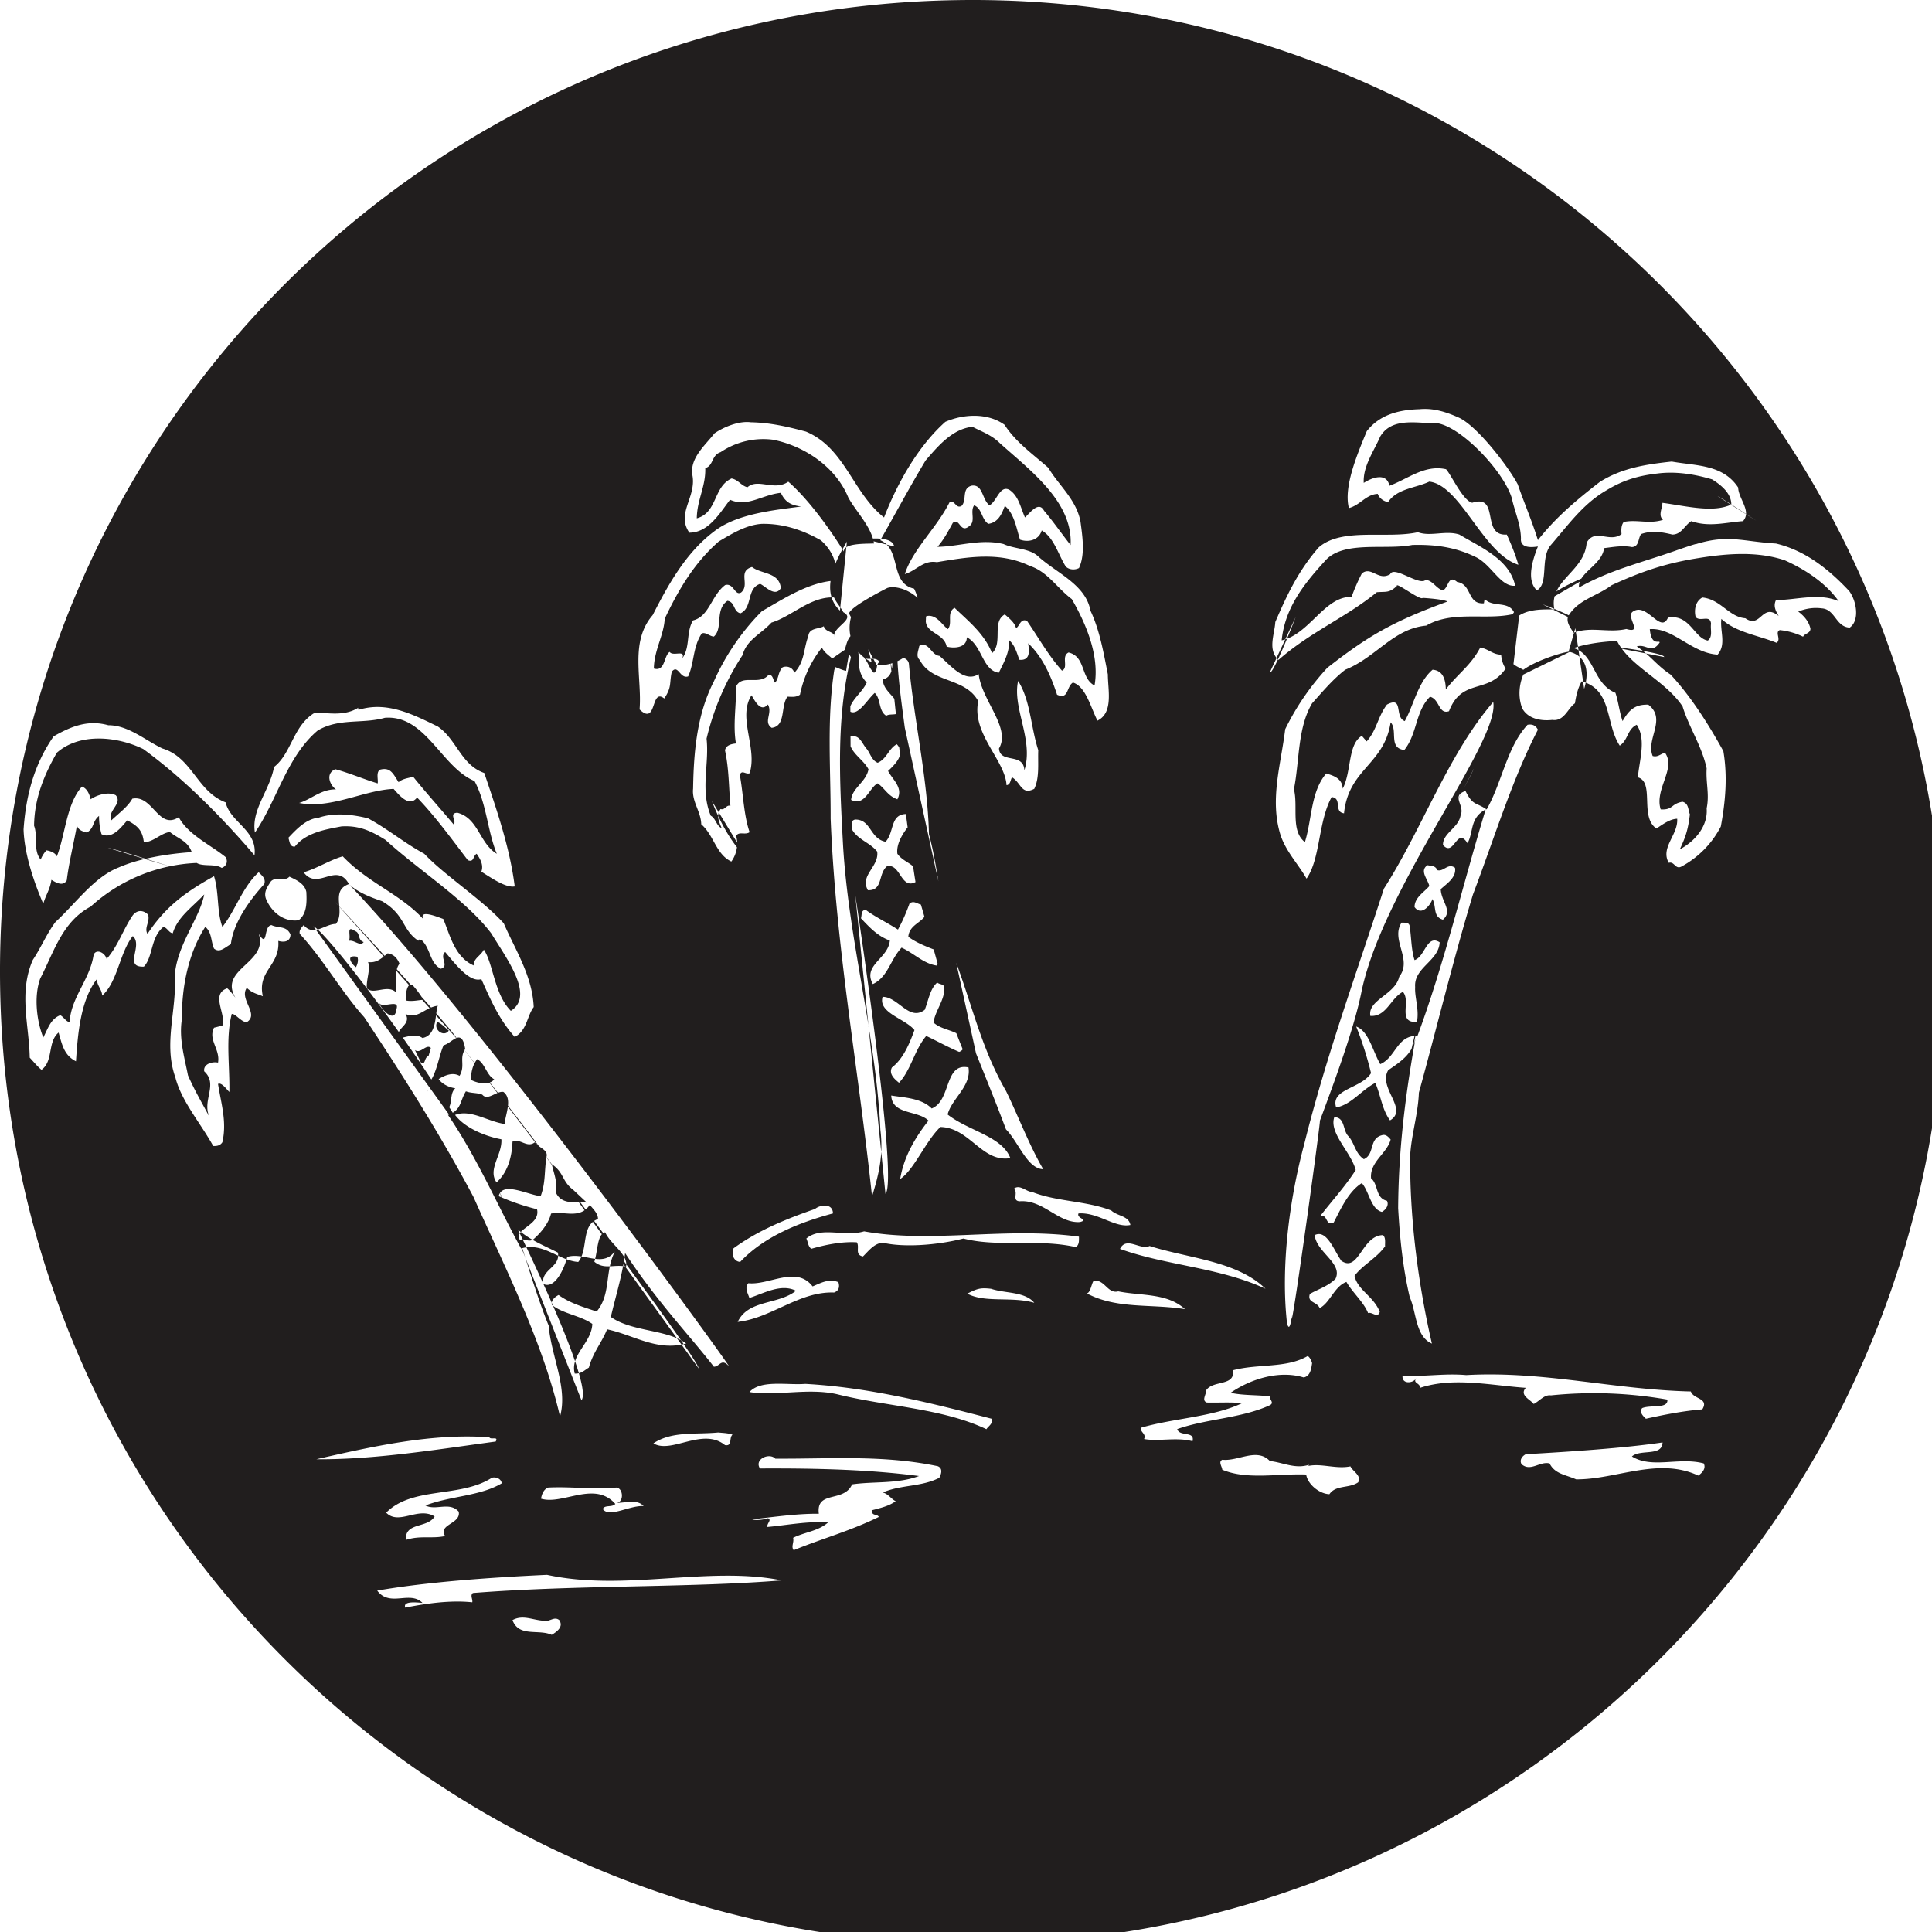<svg xmlns="http://www.w3.org/2000/svg" width="64pt" height="64pt" viewBox="0 0 64 64"><path d="M53.566 21.23c.414.84 1.602 1.31 2.172 2.172.215.703.633 1.297.797 2.051-.031.48.098.856 0 1.324.047.575-.363 1.078-.89 1.36.218-.461.277-.696.335-1.16-.062-.149-.035-.364-.246-.418-.386.066-.3.277-.722.253-.211-.675.52-1.347.144-1.875-.144.032-.238.157-.41.106-.23-.57.477-1.223-.144-1.7-.438-.011-.633.165-.852.544-.105-.297-.14-.66-.238-.938-.746-.297-.68-1.281-1.387-1.48.45-.153.969-.211 1.441-.239m5.555-2.671c.633.285 1.336.718 1.79 1.359-.641-.29-1.419-.04-2.079-.04-.094.192-.016.352.09.528-.559-.46-.586.438-1.106.074-.543-.039-.812-.628-1.425-.687-.239.133-.274.43-.22.648.157.172.481-.097.509.22-.028.194.066.429-.106.558-.457-.078-.594-.89-1.32-.758-.25.559-.707-.55-1.18-.188-.207.18.367.727-.199.563-.605.137-1.168-.094-1.75.125-.086-.152-.25-.332-.18-.543.332-.563.946-.66 1.446-1.035.925-.422 1.672-.692 2.718-.871.973-.164 2.036-.278 3.012.047M27.937 20.28c.43.23-.343.477-.308.809.027-.176-.285-.133-.34-.344-.156.098-.488.043-.512.328-.164.43-.113.84-.465 1.215-.042-.164-.222-.246-.386-.184-.153.145-.121.368-.25.508-.07-.054-.055-.27-.215-.258-.309.372-.883-.046-1.082.399.02.594-.106 1.246 0 1.875-.125.016-.324.043-.363.226.132.606.125 1.204.18 1.84-.141-.043-.18.157-.325.106-.16.21-.047.43.035.633-.176-.075-.195-.325-.36-.41-.355-.852-.046-1.704-.14-2.555a8.716 8.716 0 0 1 1.192-2.766c.136-.515.62-.703.957-1.078.672-.203 1.293-.871 2.074-.832.07.164.203.297.308.488m-2.316-5.71c1.043.21 2.07.91 2.48 1.91.258.472.766.964.852 1.523-.336.012-1.008-.008-1 .266-.492-.793-1.191-1.747-1.84-2.313-.46.324-1.008-.125-1.351.184-.2-.04-.305-.25-.528-.29-.613.278-.46 1.13-1.152 1.32.008-.62.3-1.05.281-1.663.278-.078.2-.43.508-.528a2.527 2.527 0 0 1 1.75-.41m-5.574 26.254c.183.403.777.735.691 1.137-.383-.094-.718.117-1.05-.164.113-.324.093-.93.359-.973m-1.082-1.43l.476.446c-.289-.055-.808.113-1.02-.32.04-.391-.054-.579-.144-.954.403.27.336.555.688.832m-2.988-3.136c.175.218.464-.125.699-.09.308.23.07.726.039 1.062-.563-.082-1.125-.496-1.64-.3.312.418.972.703 1.534.808.032.516-.464.996-.16 1.426.363-.324.508-.824.528-1.348.257-.125.476.227.742.02.097.172.457.242.383.488-.075.48-.024.848-.192 1.297-.437-.047-1.27-.504-1.39 0 .406.18.835.328 1.27.434.124.546-.806.64-.587 1.062.086-.176.317.086.488-.086.25-.222.485-.52.563-.832.422-.098.95.2 1.285-.289.113.145.27.277.27.469-.575.203-.309 1.004-.653 1.422-.648-.043-1.168-.668-1.894-.446-.754-1.367-1.446-2.996-2.422-4.425.453-.157.39-.461.594-.782.191.07.355.04.543.11m.394-.508c-.16.21-.543.137-.766.02-.007-.231.047-.497.204-.688.265.148.304.527.562.668m-2.176-.77c-.152.047-.086.297-.246.223l-.203-.422c.191.14.375-.219.527-.07l-.078.27m1.215-.235c-.21.324.016.54-.187.89-.227-.132-.496-.015-.692.106.121.172.348.277.551.305-.176.168-.098.406-.203.633-.305-.114-.469-.543-.649-.832.247-.332.301-.852.465-1.227.282-.063.602-.61.715.125m-.543-.61c-.164.239-.527-.038-.383-.285.141.043.27.2.383.286m-.363-.825c-.102.254-.008.973-.508 1.07-.226-.16-.5-.038-.726 0-.274-.296.394-.413.164-.796.421.183.613-.211 1.07-.274m-1.371.102c-.043.535-.524-.012-.57-.188.113.184.675-.148.574.188m.543-.77c.12.137.261.317.343.473-.168.008-.382.066-.582.02-.011-.196.043-.641.239-.493m-1.887-.609c-.14-.086-.371-.426.043-.344.047.114.008.242-.043.344m1.441-.113c-.199.25-.058.664-.125.937-.289-.258-.738.106-.957-.125-.023-.297.133-.64.04-.867.277.035.43-.105.648-.289.203.027.324.164.394.344m-1.476-1.082c.183.05.082.304.289.363-.113.164-.305-.078-.488-.039.078-.172-.106-.535.203-.324m-7.61-.606l.09 2.051m-.668-4.2c.324.056 2.078.622 2.078.622m10.344-1.305l1.602 2.016m-.649 3.574l.145 1.93m-5.969-5.59l1.543.742m-2.285.61c.355.117 3.355 3.914 5.433 7.539m.727 1.257s3.187 6.293 2.719 6.903m-1.34-8.293s5.168 6.851 5.226 7.242m-7.867-10.688s2.82 3.59 2.82 3.68m-7.007-8.457s3.98 4.3 4.039 4.54m12.922-16.474c-.067.165-1.051 1.524-.23 2.29m.84-2.364s.89-.136.956.239m-1.238 1.988c-.27.234-.52 1.332.492 1.848m.164.09c1.254.105 2.094-1.551 1.36-2.22-.387-.347-.82-.398-1.008-.328 0 0-1.22.61-1.266.844m-2.313-3.629l1.192-.02m-3.578-.093l-.68 1.45m-.844 3.765l-.187 1.918m7.39-7.113l.403 1.078m2.027.16l-.726 1.168m4.312-1.84l.473 1.82m.558 3.207l-.117 1.356m-8.68-1.59s.676.305.676.254c0-.043.14-.817.14-.817m-4.585 5.145s.422 1.191 1.125 1.852m3.621 1.25s1.445 9.457 1 9.902M28.164 22.43s-.273 5.133.031 5.851m1.301-6.355s.363 3.36.363 3.695c0 .332.47 3.828.555 4.047.082.223 1.055 3.637 1.055 3.91 0 .281 1.273 3.192 1.273 3.192m18.246-19.75l-.457 1.8m-.781-1.43l.965.829m-5.336-2.57L45.086 17m-2.164 3.438s-.727 1.886-.86 1.843m6.754-4.59l1.575 1.227m-3.22 1.102l2.356-.34m-6.406 7.586l.563 1.449m9.136-9.727s-1.496.567-1.496.864m5.574-3.415c.122.047 1.278.81 1.278.81m2.234 2.378l1.156 1.426m-8.328.344s1.89.218 1.89.37m-4.765-1.695c-.367.196-1.078 1.77-.27 2.285m1.012-2.335c.145.05 1.223.468 1.223.613m-.144.176l-.223.78s.86.099.516 1.231m-.47-1.23c-.167-.024-1.667.441-1.765.863M48.82 25.47c0 .074-2.925 5.476-3 5.894m-.664 2.239l-1.18 3.683m3.145-4.078s-.883 3.637-.883 4.2m3.121-11.344l-.886 2.753m7.71-1.453l-1.351 1.453M18.145 53.688c.132-.028.25-.126.382-.02.145.219-.066.375-.25.488-.437-.199-1.09.086-1.3-.488.386-.211.738.05 1.168.02zm-.024-1.52c2.586.562 5.332-.305 7.774.184-3.016.246-6.825.148-10.23.418-.099.082 0 .199-.02.308-.747-.078-1.543.043-2.22.176-.085-.219.345-.176.571-.156-.418-.422-1.078.156-1.5-.407 1.629-.285 3.75-.437 5.625-.523zm2.297-2.89c.238.019.258.515-.016.507.305.008.7-.14.918.106-.472-.028-1.14.402-1.351.097.066-.148.3-.043.414-.168a.964.964 0 0 0-.551-.324c-.629-.121-1.367.316-1.91.149.027-.149.086-.31.238-.368.727-.039 1.473.07 2.258 0zm-3.797-.141c-.726.43-1.715.418-2.527.734.347.18.793-.137 1.101.203.086.41-.699.418-.449.809-.434.097-.832-.028-1.3.129-.04-.598.714-.375.952-.778-.554-.336-1.183.305-1.605-.125.871-.879 2.45-.48 3.5-1.156.129-.039.309.027.328.184zm9.063-.817c1.796.012 3.558-.133 5.382.25.176.075.114.258.051.383-.586.305-1.277.227-1.875.488.18.04.305.239.43.286-.219.164-.516.23-.797.304.008.203.176.106.238.219-.945.465-1.918.73-2.82 1.102-.098-.122.02-.258-.02-.41.383-.192.832-.22 1.157-.508-.657-.055-1.465.105-2.008.148-.027-.121.156-.227.02-.289-.133.047-.403.086-.528.035.64-.062 1.445-.191 2.211-.183-.098-.79.824-.352 1.102-.973.71-.106 1.5-.008 2.218-.277-1.703-.223-3.508-.258-5.27-.25-.202-.313.317-.532.509-.325zm-9.473-.707c.043.094.312-.047.21.14-1.952.263-3.991.602-5.944.587 1.82-.414 3.824-.871 5.734-.727zm7.582-.16c.137.016.328.016.473.074-.125.094.007.391-.25.344-.739-.601-1.782.305-2.371-.059.62-.41 1.394-.285 2.148-.359zm2.883-1.61c2.094.114 4.125.622 6.18 1.157.039.172-.114.238-.18.344-1.465-.696-3.293-.746-4.942-1.157-.964-.222-2.066.075-2.906-.074.375-.414 1.235-.222 1.848-.27zM10.148 29.548c.016.332.024.726-.257.937-.516.067-.91-.297-1.079-.707-.085-.23.047-.402.16-.578.157-.18.462.02.614-.16.226.106.508.23.562.508zm2.04-2.442c.69.375 1.195.813 1.867 1.176.66.707 1.914 1.512 2.633 2.305.375.871.945 1.73.992 2.773-.227.297-.22.778-.63.989-.527-.594-.796-1.227-1.105-1.914-.398.129-.886-.536-1.199-.899-.203.18.152.457-.14.555-.38-.184-.333-.676-.649-.957-.086.058-.062-.082-.098.031-.554-.371-.421-.852-1.203-1.312-.39-.133-.765-.278-1.082-.547 4.68 4.93 12.813 16.218 12.567 15.945-.25-.27-.297.023-.493.023-.828-1.066-1.867-2.132-2.941-3.765-.078.683-.309 1.418-.473 2.117.707.5 1.856.402 2.496.879-.964.27-1.742-.285-2.62-.469-.18.45-.465.758-.602 1.266-.18.113-.25.207-.469.199-.164-.621.563-1.016.582-1.645-.39-.277-1-.343-1.34-.632-.035-.164.13-.278.223-.325.379.274.832.403 1.262.547.488-.586.257-1.343.613-2.008-.41.579-1.031.028-1.59.2-.082.343-.398 1.09-.793.894-.086-.484.582-.55.484-1.039-.523-.265-.953-.422-1.394-.824.316.969.691 2.27 1.09 3.246.078 1 .644 2.063.375 3.008-.574-2.48-1.797-4.875-2.867-7.274-1.082-2.039-2.348-4.039-3.618-5.953-.757-.843-1.343-1.902-2.136-2.761-.028-.125.058-.204.129-.29.332.395.703-.039 1.07-.039.332-.437-.211-1.09.43-1.32-.414-.754-1.036.238-1.5-.39.437-.125.886-.415 1.296-.528.84.883 1.887 1.235 2.665 2.074-.145-.324.472-.07.664 0 .222.528.375 1.258 1.007 1.54-.007-.239.239-.32.336-.524.313.457.344 1.473.895 2.027.793-.496-.129-1.714-.649-2.566-.832-1.102-2.402-2.09-3.5-3.094-.453-.281-.855-.488-1.464-.449-.477.094-1.16.191-1.54.668-.183.02-.175-.2-.218-.29.254-.265.578-.628 1.008-.667.507-.172 1.086-.113 1.629.02m-8.602-3.083c.664 0 1.207.489 1.793.77.992.297 1.144 1.426 2.094 1.785.16.672 1.062.922.957 1.754-1.043-1.219-2.297-2.508-3.684-3.52-.844-.414-2.098-.554-2.863.122-.418.726-.746 1.515-.754 2.421.133.344-.04.813.219 1.118a.956.956 0 0 1 .191-.305c.125.02.29.078.344.2.281-.716.316-1.74.832-2.313.176.066.25.261.289.422.183-.133.582-.27.832-.133.238.285-.297.511-.145.828.25-.238.54-.445.692-.715.68-.14.86 1.05 1.539.613.305.578 1.055.918 1.55 1.32.087.141.036.301-.128.36-.219-.148-.617-.035-.828-.164a5.55 5.55 0 0 0-3.512 1.445c-.945.5-1.215 1.504-1.672 2.383-.223.621-.105 1.445.102 1.953.152-.289.238-.613.562-.738.117.059.184.21.309.23.05-.832.672-1.402.797-2.234.093-.21.378-.063.43.14.382-.43.554-.995.866-1.445.149-.191.356-.175.508-.02.07.231-.14.438-.02.634.606-.91 1.255-1.38 2.204-1.91.172.55.086 1.156.277 1.68.442-.56.668-1.329 1.203-1.81.078.086.25.2.184.391-.48.527-1.024 1.274-1.106 1.992-.183.094-.367.305-.558.145-.106-.242-.07-.54-.29-.719-.554.86-.784 1.973-.773 3.05-.105.642.078 1.247.2 1.868.23.524.488.953.738 1.426-.317-.559.289-1.113-.2-1.559-.038-.234.247-.332.458-.289.078-.441-.336-.754-.133-1.156l.277-.07c.133-.383-.402-1.043.16-1.235.106.086.184.203.27.309-.567-.957 1.105-1.149.773-2.113.317.507.145-.262.422-.29.242.114.496.012.63.31 0 .226-.188.276-.403.214.062.824-.703.98-.512 1.832-.191-.078-.355-.105-.531-.277-.266.375.426.867 0 1.136-.176.008-.387-.297-.5-.27-.203.813-.063 1.696-.078 2.583-.09-.086-.262-.332-.375-.266.105.668.297 1.254.144 1.93-.066.105-.172.133-.304.125-.422-.762-1.055-1.488-1.254-2.273-.403-1.13.054-2.223-.02-3.38.082-1.03.82-1.874.977-2.68-.395.423-.887.75-1.043 1.286-.125-.012-.184-.184-.309-.21-.43.343-.34.991-.648 1.316-.692.03-.012-.704-.368-1.012-.445.566-.496 1.512-1.015 1.972 0-.21-.207-.367-.16-.566-.575.727-.649 1.914-.707 2.742-.395-.203-.457-.543-.575-.953-.375.313-.164.945-.566 1.234-.133-.105-.246-.25-.39-.402-.02-1.082-.372-2.148.1-3.234.274-.41.474-.895.755-1.262.683-.629 1.277-1.488 2.094-1.805.675-.297 1.613-.453 2.418-.507-.133-.375-.45-.442-.727-.668-.309.046-.535.332-.86.343-.042-.367-.175-.535-.55-.726-.176.191-.485.64-.852.457a2.098 2.098 0 0 1-.082-.606c-.23.184-.144.395-.402.551-.137-.031-.305-.09-.328-.242-.114.621-.274 1.273-.34 1.828-.125.2-.336.086-.508-.02-.047.325-.18.485-.27.794-.277-.641-.628-1.618-.652-2.465.078-1.13.356-2.164.996-3.082.641-.368 1.176-.543 1.809-.368m8.297-.511c.937-.29 1.797.152 2.62.554.63.43.767 1.27 1.54 1.54.402 1.195.844 2.456 1.008 3.757-.297.055-.778-.285-1.106-.488.082-.219-.035-.422-.156-.594-.129.078-.078.29-.289.215-.535-.7-1.094-1.469-1.684-2.078-.27.352-.62-.117-.777-.285-.965.035-2.086.676-3.129.465.395-.114.719-.457 1.219-.45-.203-.14-.36-.523-.02-.668.493.137.977.344 1.403.47.02-.145-.055-.337.062-.45.36-.102.446.125.63.41.132-.12.343-.137.483-.18.422.524.91 1.067 1.34 1.579.114-.106-.175-.375.125-.387.7.183.727 1.015 1.305 1.36-.309-.755-.336-1.66-.738-2.41-1.102-.458-1.617-2.2-2.969-2.095-.746.211-1.516 0-2.227.422-1.023.863-1.359 2.344-2.078 3.38-.129-.759.492-1.392.633-2.173.567-.441.621-1.304 1.281-1.754.172-.14.95.164 1.524-.218-.028.011-.028.07 0 .078m20.949 19.18c.473.16 1.113.085 1.43.464-.746-.218-1.637.012-2.219-.304.324-.16.418-.204.789-.16zm4.211.085c.738.153 1.625.047 2.21.59-1.155-.191-2.347.024-3.37-.59.226.25.262-.27.347-.347.364-.063.461.441.813.347zm-10.125-.164c.262-.105.527-.27.855-.14.047.152.02.285-.144.343-1.149-.046-2.078.852-3.192.973.352-.746 1.344-.562 1.93-1.031-.492-.25-1.062.086-1.543.238-.047-.152-.168-.332-.035-.488.7.07 1.594-.594 2.129.105zm11.16-1.34c1.274.41 2.887.489 3.844 1.418-1.527-.71-3.297-.77-4.82-1.32.21-.434.68.059.98-.098zm-9.453-.484c2.219.406 4.707-.156 7.117.176 0 .14.012.262-.101.347-1.246-.285-2.578.012-3.727-.285-.887.227-1.988.297-2.656.141-.29 0-.488.277-.672.453-.285-.059-.098-.309-.203-.469-.5-.03-1.043.082-1.508.215-.113-.086-.105-.226-.164-.34.488-.414 1.273-.043 1.914-.238zm-1.031-.594c-1.13.305-2.278.762-3.074 1.606-.211-.012-.305-.25-.22-.45.813-.593 1.723-.964 2.7-1.304.152-.133.582-.211.594.148zm6.597-.71c.817.324 1.782.288 2.621.613.204.191.579.172.633.48-.511.106-1.062-.426-1.718-.383-.079.168.351.2.054.285-.722.055-1.215-.75-2.008-.687-.265-.02-.027-.3-.191-.414.2-.164.418.105.61.105zm7.875 8.913c.43.043.832.274 1.301.122-.012.011-.02.02-.02.039.43-.09.919.113 1.387.015.086.176.375.301.258.528-.297.21-.742.078-.953.394-.348-.012-.727-.344-.77-.652-.937-.035-1.98.183-2.78-.16-.009-.11-.137-.258 0-.329.527.06 1.148-.41 1.577.043zm13.008-.617c-.011.477-.73.211-1.015.465.668.414 1.558.012 2.379.23.09.176-.067.325-.18.403-1.332-.621-2.735.137-4.047.125-.336-.152-.703-.172-.879-.527-.324-.082-.633.289-.93.023-.078-.14.028-.27.141-.328 1.508-.086 3.266-.203 4.531-.39zm-6.511-2.23c2.578-.145 4.87.48 7.449.543.082.261.613.215.379.593-.633.051-1.266.176-1.868.31-.105-.099-.226-.22-.125-.352.282-.118.868.035.836-.282a14.04 14.04 0 0 0-3.859-.14c-.219-.032-.379.191-.57.285-.114-.153-.48-.285-.262-.535-1.172-.082-2.398-.364-3.5 0 0-.172-.258-.145-.125-.325-.082.172-.484.227-.457-.078.727.04 1.367-.082 2.102-.02zm-5.098-.395c-.028.184-.055.426-.278.473-.773-.238-1.71.02-2.421.508.402.093.89.066 1.304.12-.027.106.153.204 0 .29-.949.437-2.105.45-3.074.793.078.262.594.05.508.402-.535-.144-1.129.016-1.606-.074.086-.176-.144-.227-.097-.375 1.082-.316 2.383-.352 3.347-.813-.39-.039-.753-.011-1.171-.02-.184-.07-.012-.269-.024-.401.223-.352.969-.125.89-.668.825-.223 1.778-.059 2.477-.473.07.043.125.156.145.238zM32.082 35.36c.102.621-.555 1.028-.691 1.559.699.55 1.8.719 2.078 1.445-.942.157-1.344-1.011-2.317-1.031-.492.469-.87 1.418-1.332 1.723.114-.707.473-1.348.938-1.934-.36-.351-1.203-.187-1.235-.832.383.066 1.004.078 1.34.43.653-.258.41-1.528 1.219-1.36m-.797-2.629c0 .415-.3.739-.363 1.141.308.277.754.227 1.043.574-.02.153-.008.332-.192.399-.375-.16-.753-.371-1.09-.528-.39.461-.507 1.133-.902 1.551-.12-.101-.355-.281-.234-.508.36-.273.57-.754.746-1.238-.316-.387-1.211-.566-1.055-1.101.52 0 .88.824 1.395.43.125-.317.176-.7.414-.903.074.07.246.043.238.183m-.652-2.777c.262.59-.508.55-.543 1.078.265.2.613.332.957.465.113.137.05.356-.02.488-.437-.066-.738-.398-1.16-.593-.379.402-.449.972-.953 1.207-.348-.63.512-.84.563-1.442-.403-.144-.668-.433-.957-.738.039-.113-.008-.27.16-.277.308.23.691.41 1.066.652.152-.277.277-.566.383-.863.18-.145.324.105.504.023m-.488-2.644c-.188.226-.465.613-.418.972.25.36.8.34.628.922-.515.305-.515-.613-.972-.508-.301.25-.125.813-.633.793-.277-.496.375-.773.309-1.277-.23-.297-.645-.395-.836-.738.027-.106-.086-.27.097-.325.543-.015.489.633 1.016.735.305-.324.133-.945.734-.918l.075.344m-1.43-2.497c.113.145.168.383.36.454.296-.121.366-.473.632-.614.305.317-.055.668-.289.887.164.305.508.555.309.938-.32-.114-.415-.364-.653-.528-.277.137-.422.778-.879.547.028-.39.496-.59.575-1.012-.184-.367-.73-.605-.614-1.082.332-.09.39.227.559.41m1.394-2.82c.164 1.844.618 3.758.664 5.64.375 1.391.418 2.993.91 4.282.536 1.438.84 2.84 1.645 4.23.39.797.777 1.817 1.23 2.586-.527-.011-.812-.89-1.234-1.32-.648-1.734-1.398-3.418-1.992-5.164-.39-1.887-1.004-3.695-1.187-5.664.058-1.586-.344-3.172-.418-4.754.14-.101.363-.012.382.164m3.172-7.914c.375.574.91.945 1.446 1.418.336.57.93 1.05 1.066 1.785.062.477.16 1.082-.05 1.535-.134.07-.325.063-.438-.05-.254-.403-.387-.957-.797-1.196-.086.305-.414.41-.719.305-.113-.344-.187-.871-.504-1.117-.094.254-.215.55-.547.594-.23-.157-.203-.508-.468-.614-.153.211.078.543-.18.703-.29.227-.3-.312-.528-.12-.152.277-.296.554-.507.792.718-.008 1.418-.277 2.187-.093.348.164.852.14 1.14.402.614.562 1.583.937 1.74 1.805.304.64.433 1.378.577 2.113 0 .515.192 1.265-.344 1.531-.218-.418-.382-1.129-.812-1.262-.223.133-.133.578-.527.403-.2-.614-.477-1.254-.957-1.703.027.21.097.582-.29.546-.085-.218-.14-.472-.34-.648.016.406-.175.734-.343 1.078-.55-.086-.543-.902-1.059-1.176 0 .38-.472.364-.668.309-.093-.492-.812-.422-.675-1.008.332-.078.511.277.714.43.172-.2-.054-.543.223-.707.45.437.984.851 1.242 1.504.371-.348-.02-1.035.422-1.285.145.128.328.27.371.453.114-.043.145-.34.367-.235.372.54.696 1.13 1.157 1.645.23-.102-.04-.477.218-.602.575.137.395.856.86 1.094.176-1.008-.305-2.086-.754-2.863-.496-.371-.797-.907-1.39-1.098-.993-.48-2.055-.297-3.079-.125-.45-.078-.68.285-1.062.395.265-.825 1.054-1.524 1.484-2.383.184-.078.203.23.395.125.191-.192-.012-.586.34-.672.374-.047.335.46.585.652.246-.129.344-.691.668-.508.297.204.356.563.508.91.152-.128.45-.566.633-.222.297.348.594.777.879 1.137.078-1.426-1.32-2.457-2.344-3.375-.27-.27-.586-.375-.91-.543-.66.074-1.121.62-1.55 1.117-.524.871-1.087 1.922-1.5 2.64.718.317.296 1.415 1.12 1.606.305.621.2 1.348-.203 1.918-.2.043-.41.262-.555.273.059.25.094.735-.277.813 0 .43.547.594.508 1.016.047.218-.27.097-.395.19-.265-.163-.172-.565-.382-.757-.266.235-.57.813-.852.594.063-.375.441-.606.586-.938-.488-.507-.059-1.023-.488-1.586-.192.16-.192.43-.297.668.086.145.191-.117.262.086-.493 2-.375 4.094-.262 6.2.183 3.175 1.09 6.277 1.238 9.449.11.87-.07 1.531-.277 2.207-.45-4.262-1.2-8.227-1.371-12.52.007-1.605-.133-3.277.12-4.914.145-.414-.238-.414-.41-.746a3.686 3.686 0 0 0-.726 1.559c-.145.097-.277.066-.414.066-.234.305-.043.977-.523 1.031-.286-.195.039-.484-.125-.773-.239.27-.422-.106-.543-.305-.473.735.207 1.75-.063 2.582-.121.055-.266-.133-.324.063.113.597.125 1.312.324 1.89-.148.106-.36-.039-.445.125.078.293.015.606-.16.848-.508-.238-.579-.875-.997-1.234-.011-.43-.316-.746-.27-1.184.02-1.215.126-2.46.688-3.55a7.784 7.784 0 0 1 1.59-2.325c.735-.422 1.532-.945 2.383-1.012.207-.468-.058-1.023-.433-1.34-.63-.355-1.262-.554-1.954-.542-.504.035-.945.3-1.422.582-.812.707-1.34 1.605-1.792 2.562-.028.543-.352 1.043-.36 1.649.383.113.324-.426.524-.551.105.164.546-.094.414.218.277-.378.12-.859.359-1.261.543-.133.605-.828 1.066-1.172.286-.078.317.371.528.246.304-.258-.13-.7.36-.844.308.242.901.164.956.7-.191.316-.515-.067-.687-.141-.461.152-.239.793-.653.976-.246-.062-.168-.375-.43-.414-.429.297-.132.903-.449 1.184-.14-.008-.277-.16-.402-.102-.297.442-.246.977-.45 1.422-.276.09-.331-.418-.542-.156-.086.387.008.504-.25.887-.461-.364-.23.925-.817.363.086-1.043-.332-2.238.434-3.125.504-.988 1.09-2.059 2.027-2.766.774-.613 2.086-.718 2.891-.832-.324-.039-.527-.136-.672-.453-.633.067-1.11.488-1.683.23-.336.43-.707 1.09-1.348 1.09-.441-.632.227-1.167.105-1.882-.113-.575.422-1.012.727-1.407.305-.21.812-.421 1.207-.367.621.012 1.184.137 1.824.309 1.293.543 1.543 2.02 2.586 2.844.438-1.13 1.121-2.356 2.031-3.168.598-.258 1.403-.309 1.97.105m11.16 27.695c.57.375.667-.851 1.367-.859.101.086.062.266.07.371-.301.41-.738.613-1.012.977.098.476.633.675.836 1.195-.07.227-.254-.012-.387.04-.14-.356-.515-.68-.718-1.032-.403.148-.543.695-.887.867-.086-.219-.422-.172-.324-.469.257-.152.601-.25.851-.504.246-.515-.633-.875-.691-1.445.402-.203.64.516.89.86m.23-4.133c.2.218.22.566.509.757.37-.164.16-.68.597-.793.137-.046.223.067.29.141-.114.461-.696.734-.649 1.285.246.2.14.657.527.746.075.149-.039.297-.168.368-.37-.094-.418-.676-.664-.954-.433.27-.691.84-.93 1.301-.28.153-.19-.289-.449-.21.36-.47.832-.985 1.176-1.524-.152-.59-.89-1.223-.71-1.75.366 0 .273.445.472.633m2.023-6.977c.059.36.051.79.164 1.14.352-.113.403-.866.832-.59-.027.622-.859.833-.812 1.481-.02.344.14.746.059 1.157-.665.039-.184-.68-.465-.997-.41.211-.543.833-1.078.797-.094-.535.824-.699.957-1.3.449-.567-.297-1.227.078-1.79.101.008.234-.019.265.102m.918-1.84c.211.063.352-.25.586-.078.055.324-.289.535-.472.707.011.414.414.719.07 1.012-.336-.106-.203-.399-.344-.684-.07.207-.367.578-.594.266 0-.317.313-.488.489-.695-.043-.223-.34-.508-.059-.692.125.027.258.008.324.164m3.332-4.652c-.847 1.629-1.441 3.586-2.152 5.46-.648 2.141-1.2 4.419-1.79 6.563-.034.864-.343 1.645-.288 2.489.015 1.906.289 3.968.719 5.824-.551-.238-.508-1.043-.735-1.54-.23-.984-.324-1.933-.383-2.945.012-1.941.239-3.777.59-5.71-.086.574-.472.832-.918 1.136-.351.586.684 1.293.059 1.664-.27-.37-.305-.824-.488-1.242-.465.242-.801.727-1.297.813-.196-.614.832-.621 1.156-1.137a11.422 11.422 0 0 0-.492-1.543c.414.148.539.797.797 1.246.52-.223.547-.957 1.234-.938.89-2.402 1.504-5.023 2.258-7.5-.535.29-.39.727-.602 1.122-.355-.575-.441.476-.812.058-.012-.394.515-.566.582-.98.156-.332-.336-.649.164-.809.246.496.34.363.7.61.515-.907.667-2.063 1.355-2.805.164-.028.27.023.343.164m-1.48-.918c.234 1.285-3.61 6.078-4.356 9.558-.238 1.231-.914 3.043-1.386 4.313.039-.055-.871 6.54-.934 6.566.035-.441-.043.614-.156.13-.203-1.801.058-4.016.574-5.93.727-2.926 1.75-5.707 2.637-8.453 1.289-2.02 2.125-4.45 3.62-6.184m-1.16-9.43c.59.246 1.637 1.59 1.973 2.219.211.613.47 1.207.668 1.848.586-.746 1.274-1.328 2.059-1.934.738-.457 1.512-.574 2.375-.668.8.145 1.691.086 2.2.86.01.374.456.785.16 1.113-.571.043-1.137.207-1.712 0-.226.14-.324.445-.629.445-.347-.086-.691-.14-1.035-.016-.105.141-.058.418-.304.43-.309-.062-.625 0-.922.035-.067.563-.875.817-.832 1.305 1.035-.586 2.078-.824 3.218-1.227-.027.008.668-.234.668-.214 1.07-.325 1.532-.082 2.641-.016.95.226 1.723.824 2.422 1.57.246.324.36.98.02 1.215-.462-.023-.477-.605-.922-.637-.266-.035-.524 0-.782.106.192.144.352.328.403.566 0 .16-.192.153-.243.266a2.311 2.311 0 0 0-.773-.219c-.172.078.059.305-.105.422-.633-.258-1.348-.344-1.829-.793-.054.395.172.852-.125 1.184-.875-.055-1.472-.903-2.246-.844.055.598.336.344.325.445-.27.399-.454.024-.758.13.441.28.66.628 1.12.929.673.718 1.282 1.687 1.75 2.539.141.832.071 1.664-.085 2.496a3.139 3.139 0 0 1-1.316 1.332c-.196.09-.22-.184-.407-.129-.289-.504.317-.93.278-1.46-.239.007-.47.179-.688.323-.566-.383-.05-1.53-.613-1.695.039-.543.289-1.25-.04-1.742-.316.148-.277.5-.562.691-.48-.726-.238-1.855-1.261-2.129-.125.22-.184.465-.223.727-.238.16-.356.61-.754.55-.328.04-.797-.015-.996-.39-.145-.395-.106-.832.094-1.234-.184-.125-.352-.145-.489-.344-.582 1.242-1.558.465-2.027 1.68-.348.117-.305-.399-.629-.48-.492.491-.414 1.218-.851 1.765-.54-.067-.204-.653-.454-.918-.21 1.406-1.394 1.539-1.543 3.015-.351-.043-.05-.5-.41-.539-.449.813-.37 2.047-.832 2.703-.281-.492-.687-.902-.867-1.46-.355-1.165.016-2.305.16-3.489a8.48 8.48 0 0 1 1.399-2.039c1.332-1.035 2.113-1.508 3.976-2.191-.125-.074-.676-.113-.82-.121-.074.101-.902-.547-.856-.395-.257.242-.359.18-.664.207-1.015.832-2.187 1.305-3.257 2.242-.368-.336-.13-.84-.106-1.254.39-.91.774-1.714 1.441-2.476.77-.668 2.254-.27 3.282-.5.418.156.918-.07 1.375.078.691.414 1.664.816 1.847 1.695-.488.047-.793-.718-1.32-.957-.668-.324-1.332-.414-2.086-.394-.879.176-2.222-.145-2.847.48-.7.762-1.368 1.567-1.481 2.68.926-.203 1.422-1.465 2.316-1.438a6 6 0 0 1 .34-.777c.309-.258.547.262.938.024.125-.297.965.398 1.172.19.242.009.359.298.578.345.191-.094.168-.535.469-.278.503.078.324.746.886.707l.024-.144c.285.305.812.031.996.488-.895.238-2.043-.125-2.93.395-1.094.101-1.656 1.05-2.68 1.46-.414.317-.77.747-1.101 1.114-.485.816-.414 1.902-.602 2.848.145.57-.117 1.378.364 1.75.238-.766.191-1.672.707-2.274.238.074.527.156.546.504.297-.586.165-1.473.633-1.75l.16.184c.336-.375.364-.813.672-1.22.563-.296.235.415.59.548.3-.535.434-1.29.922-1.703.344.027.43.324.438.652.414-.535.824-.785 1.14-1.387.324.055.457.305.86.219.027-.297-.086-.621.097-.89.278-.59.91-.602 1.5-.59-.203-.95 1.004-1.254 1.067-2.211.28-.497.761.02 1.156-.286-.012-.148-.012-.296.074-.402.441-.09.84.078 1.3-.07-.171-.149-.019-.38-.019-.563.758.098 1.676.344 2.282.055 0-.367-.329-.64-.637-.832-.563-.168-1.195-.274-1.805-.195-.566.066-1.082.183-1.703.562-.777.45-1.273 1.164-1.848 1.824-.343.442-.047 1.266-.449 1.485-.355-.336-.144-1.004.035-1.453-.18.027-.593.074-.562-.27-.008-.465-.207-.887-.305-1.34-.277-.887-1.644-2.324-2.445-2.469-.64.012-1.52-.23-1.914.442-.2.473-.574.973-.543 1.531.238-.156.754-.375.851.094.61-.223 1.164-.707 1.875-.547.168.176.563 1.05.868 1.11.93-.298.273 1.113 1.144 1.054.145.316.297.691.383 1-1.168-.367-1.914-2.637-2.95-2.754-.445.215-1.058.223-1.363.676-.14-.016-.3-.129-.343-.27-.391.016-.582.375-.957.47-.18-.7.27-1.763.593-2.548.422-.535 1.035-.707 1.743-.726.46-.047.89.093 1.285.27M31.12 21.726c.344.285.824.914 1.3.605.099.875 1.075 1.781.673 2.461.031.52.816.125.84.727.32-1.004-.407-2.067-.207-2.961.41.64.418 1.527.668 2.293-.02.398.05.906-.133 1.28-.422.22-.43-.19-.735-.382-.062.086-.043.238-.183.262-.047-.832-1.16-1.707-.938-2.785-.433-.797-1.535-.586-1.933-1.36-.145-.125-.047-.305-.02-.469.313-.171.39.305.668.329m-16.96 14.425l-.036-.043h.035zm14.976-14.226c-.14.094-.043.277-.184.363-.156-.133-.203-.387-.344-.508.153.114.391-.047.528.145M.004 32.696C.28 50.475 14.922 64.667 32.707 64.39c17.785-.278 31.98-14.914 31.703-32.696C64.137 13.918 49.496-.273 31.707.004 13.844.28-.273 14.954.004 32.695" fill="#211e1e"/></svg>